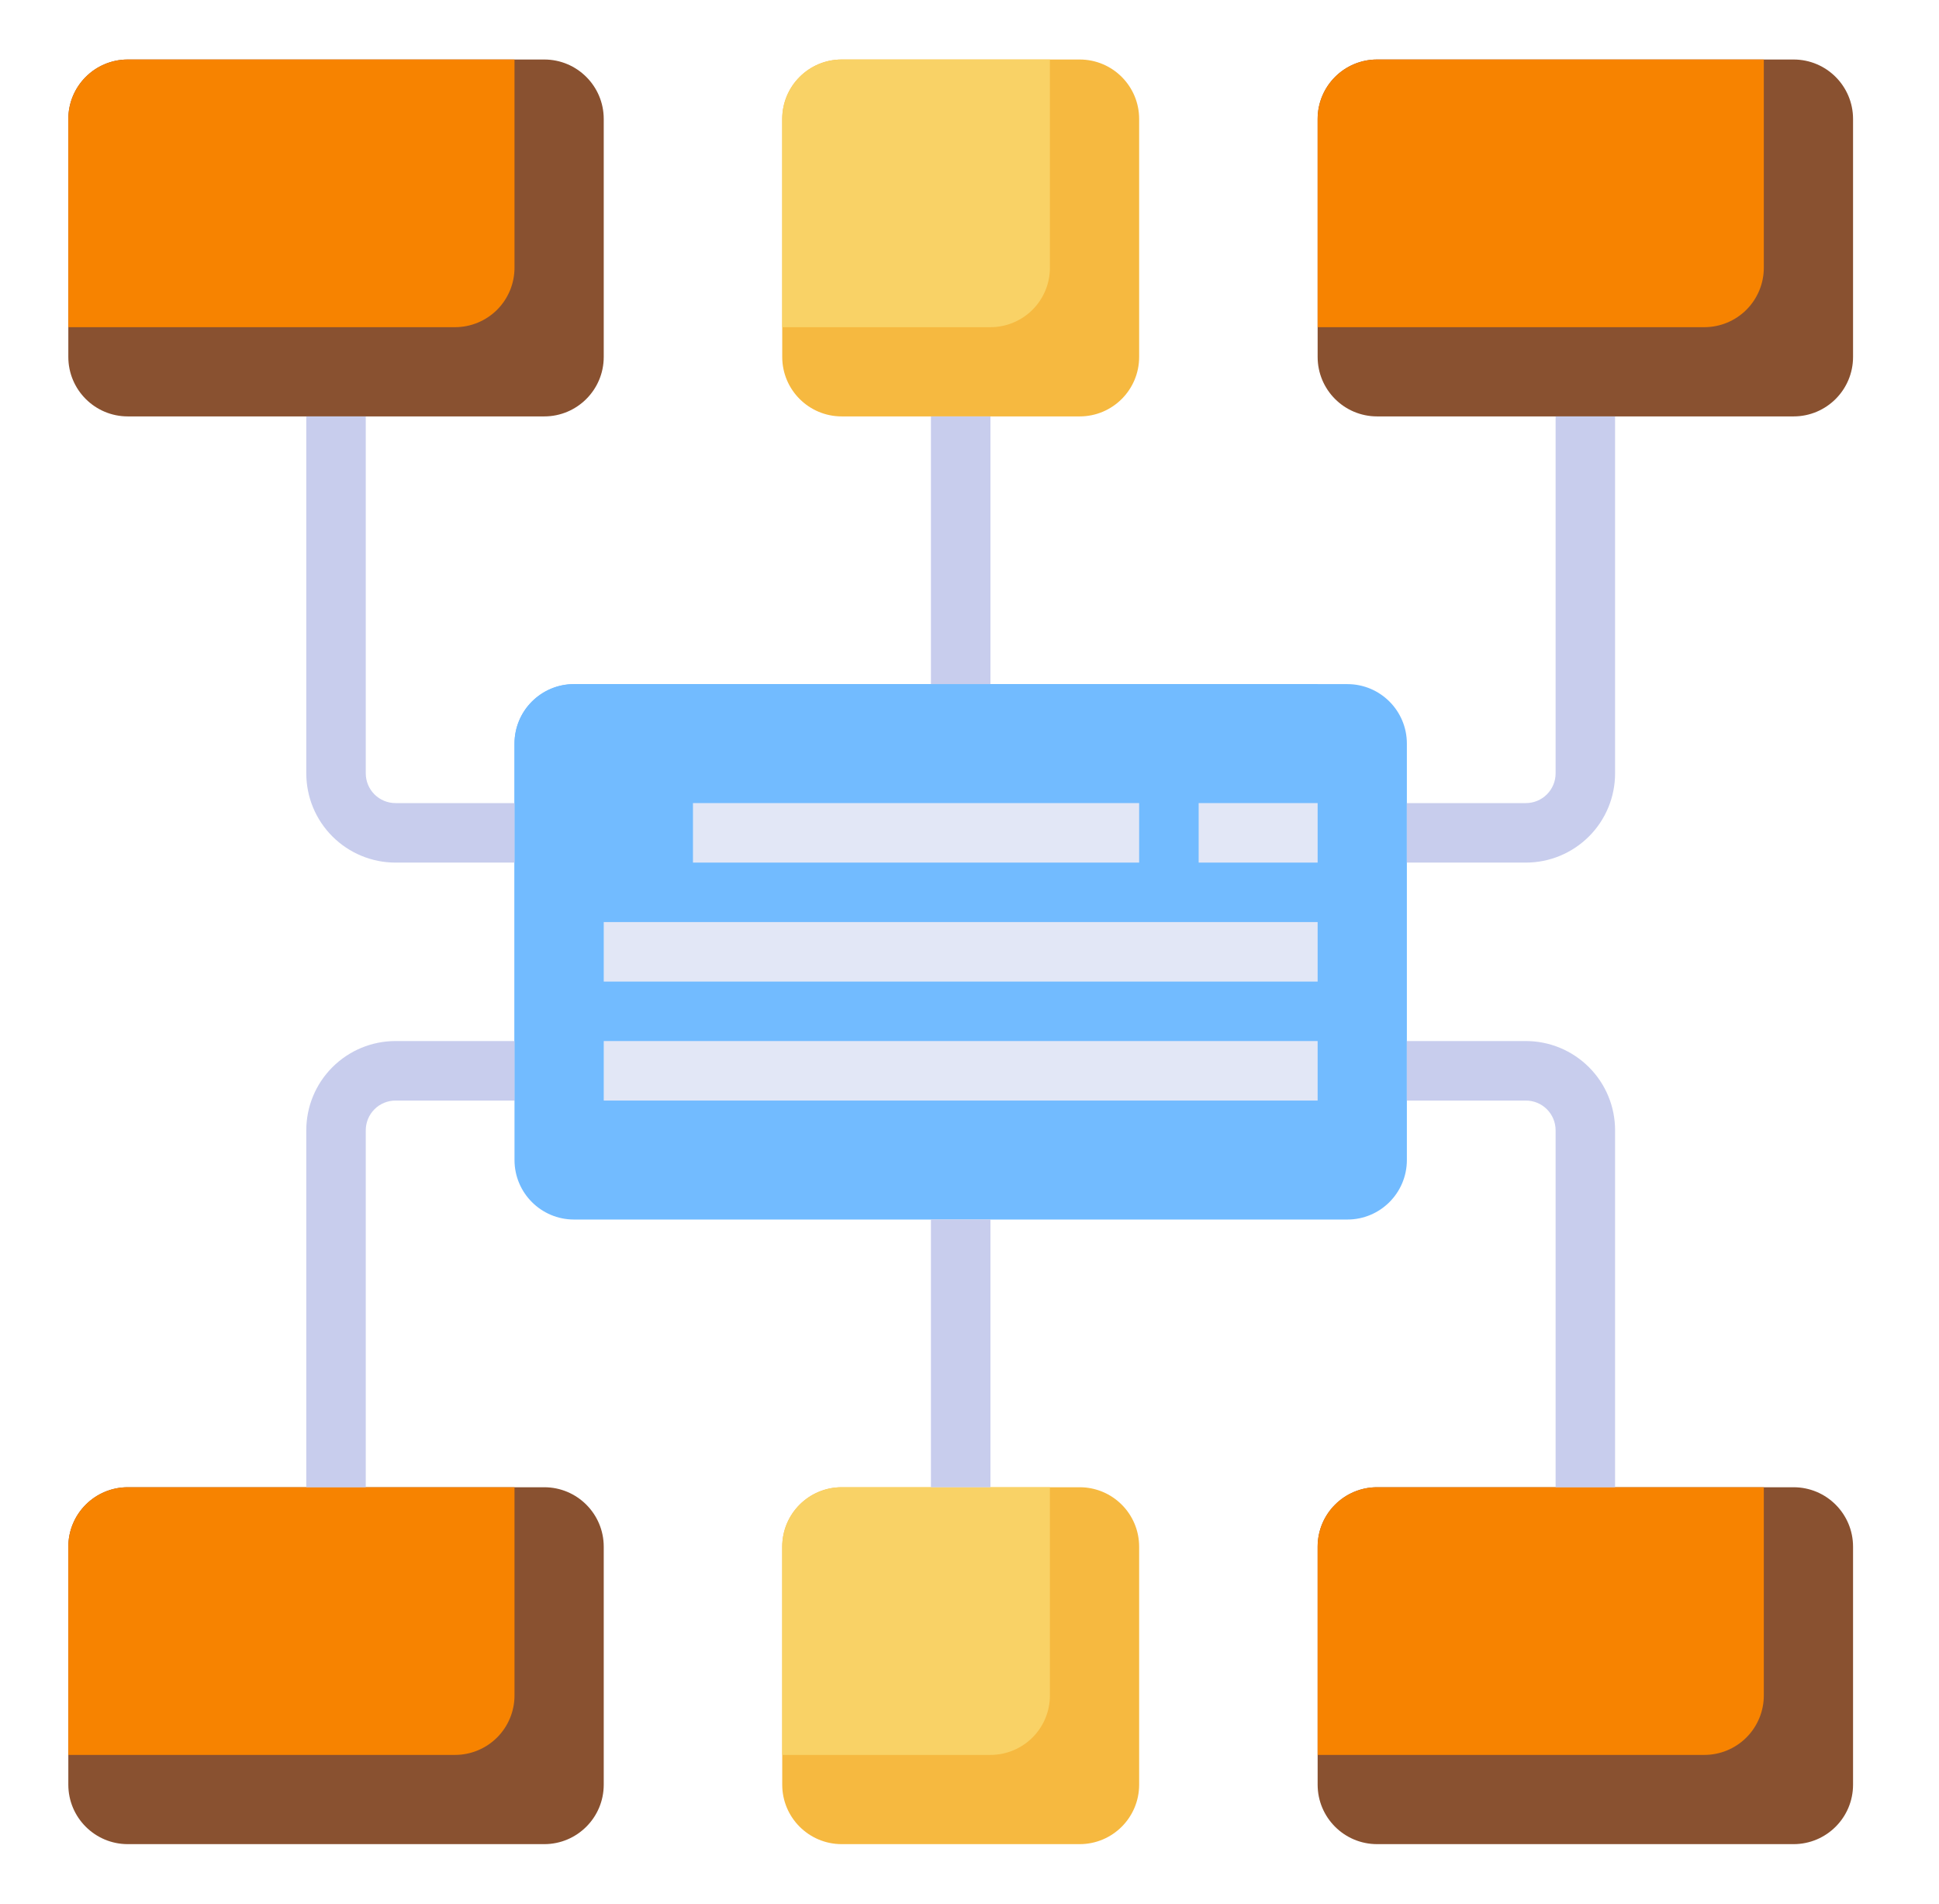 <svg width="55" height="54" viewBox="0 0 55 54" fill="none" xmlns="http://www.w3.org/2000/svg">
<path d="M15.438 42.188H3.625C2.693 42.188 1.938 42.943 1.938 43.875V50.625C1.938 51.557 2.693 52.312 3.625 52.312H15.438C16.369 52.312 17.125 51.557 17.125 50.625V43.875C17.125 42.943 16.369 42.188 15.438 42.188Z" fill="#895130"/>
<path d="M50.875 42.188H39.062C38.13 42.188 37.375 42.943 37.375 43.875V50.625C37.375 51.557 38.13 52.312 39.062 52.312H50.875C51.807 52.312 52.562 51.557 52.562 50.625V43.875C52.562 42.943 51.807 42.188 50.875 42.188Z" fill="#895130"/>
<path d="M39.062 42.188C38.615 42.188 38.186 42.365 37.869 42.682C37.553 42.998 37.375 43.427 37.375 43.875V49.781H48.344C48.791 49.781 49.221 49.603 49.537 49.287C49.853 48.971 50.031 48.541 50.031 48.094V42.188H39.062ZM3.625 42.188C3.177 42.188 2.748 42.365 2.432 42.682C2.115 42.998 1.938 43.427 1.938 43.875V49.781H12.906C13.354 49.781 13.783 49.603 14.1 49.287C14.416 48.971 14.594 48.541 14.594 48.094V42.188H3.625Z" fill="#F78300"/>
<path d="M30.625 42.188H23.875C22.943 42.188 22.188 42.943 22.188 43.875V50.625C22.188 51.557 22.943 52.312 23.875 52.312H30.625C31.557 52.312 32.312 51.557 32.312 50.625V43.875C32.312 42.943 31.557 42.188 30.625 42.188Z" fill="#F6B940"/>
<path d="M23.875 42.188C23.427 42.188 22.998 42.365 22.682 42.682C22.365 42.998 22.188 43.427 22.188 43.875V49.781H28.094C28.541 49.781 28.971 49.603 29.287 49.287C29.604 48.971 29.781 48.541 29.781 48.094V42.188H23.875Z" fill="#F9D266"/>
<path d="M38.219 19.406H16.281C15.349 19.406 14.594 20.162 14.594 21.094V32.906C14.594 33.838 15.349 34.594 16.281 34.594H38.219C39.151 34.594 39.906 33.838 39.906 32.906V21.094C39.906 20.162 39.151 19.406 38.219 19.406Z" fill="#72BBFF"/>
<path d="M37.375 31.219V19.406H16.281C15.834 19.406 15.405 19.584 15.088 19.901C14.771 20.217 14.594 20.646 14.594 21.094V31.219H37.375Z" fill="#72BBFF"/>
<path d="M19.656 22.781H32.312V24.469H19.656V22.781ZM34 22.781H37.375V24.469H34V22.781ZM17.125 26.156H37.375V27.844H17.125V26.156ZM17.125 29.531H37.375V31.219H17.125V29.531Z" fill="#E2E7F6"/>
<path d="M15.438 1.688H3.625C2.693 1.688 1.938 2.443 1.938 3.375V10.125C1.938 11.057 2.693 11.812 3.625 11.812H15.438C16.369 11.812 17.125 11.057 17.125 10.125V3.375C17.125 2.443 16.369 1.688 15.438 1.688Z" fill="#895130"/>
<path d="M50.875 1.688H39.062C38.13 1.688 37.375 2.443 37.375 3.375V10.125C37.375 11.057 38.13 11.812 39.062 11.812H50.875C51.807 11.812 52.562 11.057 52.562 10.125V3.375C52.562 2.443 51.807 1.688 50.875 1.688Z" fill="#895130"/>
<path d="M39.062 1.688C38.615 1.688 38.186 1.865 37.869 2.182C37.553 2.498 37.375 2.927 37.375 3.375V9.281H48.344C48.791 9.281 49.221 9.103 49.537 8.787C49.853 8.471 50.031 8.041 50.031 7.594V1.688H39.062ZM3.625 1.688C3.177 1.688 2.748 1.865 2.432 2.182C2.115 2.498 1.938 2.927 1.938 3.375V9.281H12.906C13.354 9.281 13.783 9.103 14.1 8.787C14.416 8.471 14.594 8.041 14.594 7.594V1.688H3.625Z" fill="#F78300"/>
<path d="M30.625 1.688H23.875C22.943 1.688 22.188 2.443 22.188 3.375V10.125C22.188 11.057 22.943 11.812 23.875 11.812H30.625C31.557 11.812 32.312 11.057 32.312 10.125V3.375C32.312 2.443 31.557 1.688 30.625 1.688Z" fill="#F6B940"/>
<path d="M23.875 1.688C23.427 1.688 22.998 1.865 22.682 2.182C22.365 2.498 22.188 2.927 22.188 3.375V9.281H28.094C28.541 9.281 28.971 9.103 29.287 8.787C29.604 8.471 29.781 8.041 29.781 7.594V1.688H23.875Z" fill="#F9D266"/>
<path d="M26.406 11.812H28.094V19.406H26.406V11.812ZM43.281 24.469H39.906V22.781H43.281C43.505 22.781 43.72 22.692 43.878 22.534C44.036 22.376 44.125 22.161 44.125 21.938V11.812H45.812V21.938C45.812 22.609 45.546 23.253 45.071 23.727C44.596 24.202 43.953 24.469 43.281 24.469ZM14.594 24.469H11.219C10.547 24.469 9.904 24.202 9.429 23.727C8.954 23.253 8.688 22.609 8.688 21.938V11.812H10.375V21.938C10.375 22.161 10.464 22.376 10.622 22.534C10.78 22.692 10.995 22.781 11.219 22.781H14.594V24.469ZM26.406 34.594H28.094V42.188H26.406V34.594ZM45.812 42.188H44.125V32.062C44.125 31.839 44.036 31.624 43.878 31.466C43.72 31.308 43.505 31.219 43.281 31.219H39.906V29.531H43.281C43.953 29.531 44.596 29.798 45.071 30.273C45.546 30.747 45.812 31.391 45.812 32.062V42.188ZM10.375 42.188H8.688V32.062C8.688 31.391 8.954 30.747 9.429 30.273C9.904 29.798 10.547 29.531 11.219 29.531H14.594V31.219H11.219C10.995 31.219 10.78 31.308 10.622 31.466C10.464 31.624 10.375 31.839 10.375 32.062V42.188Z" fill="#C8CDED"/>
</svg>

